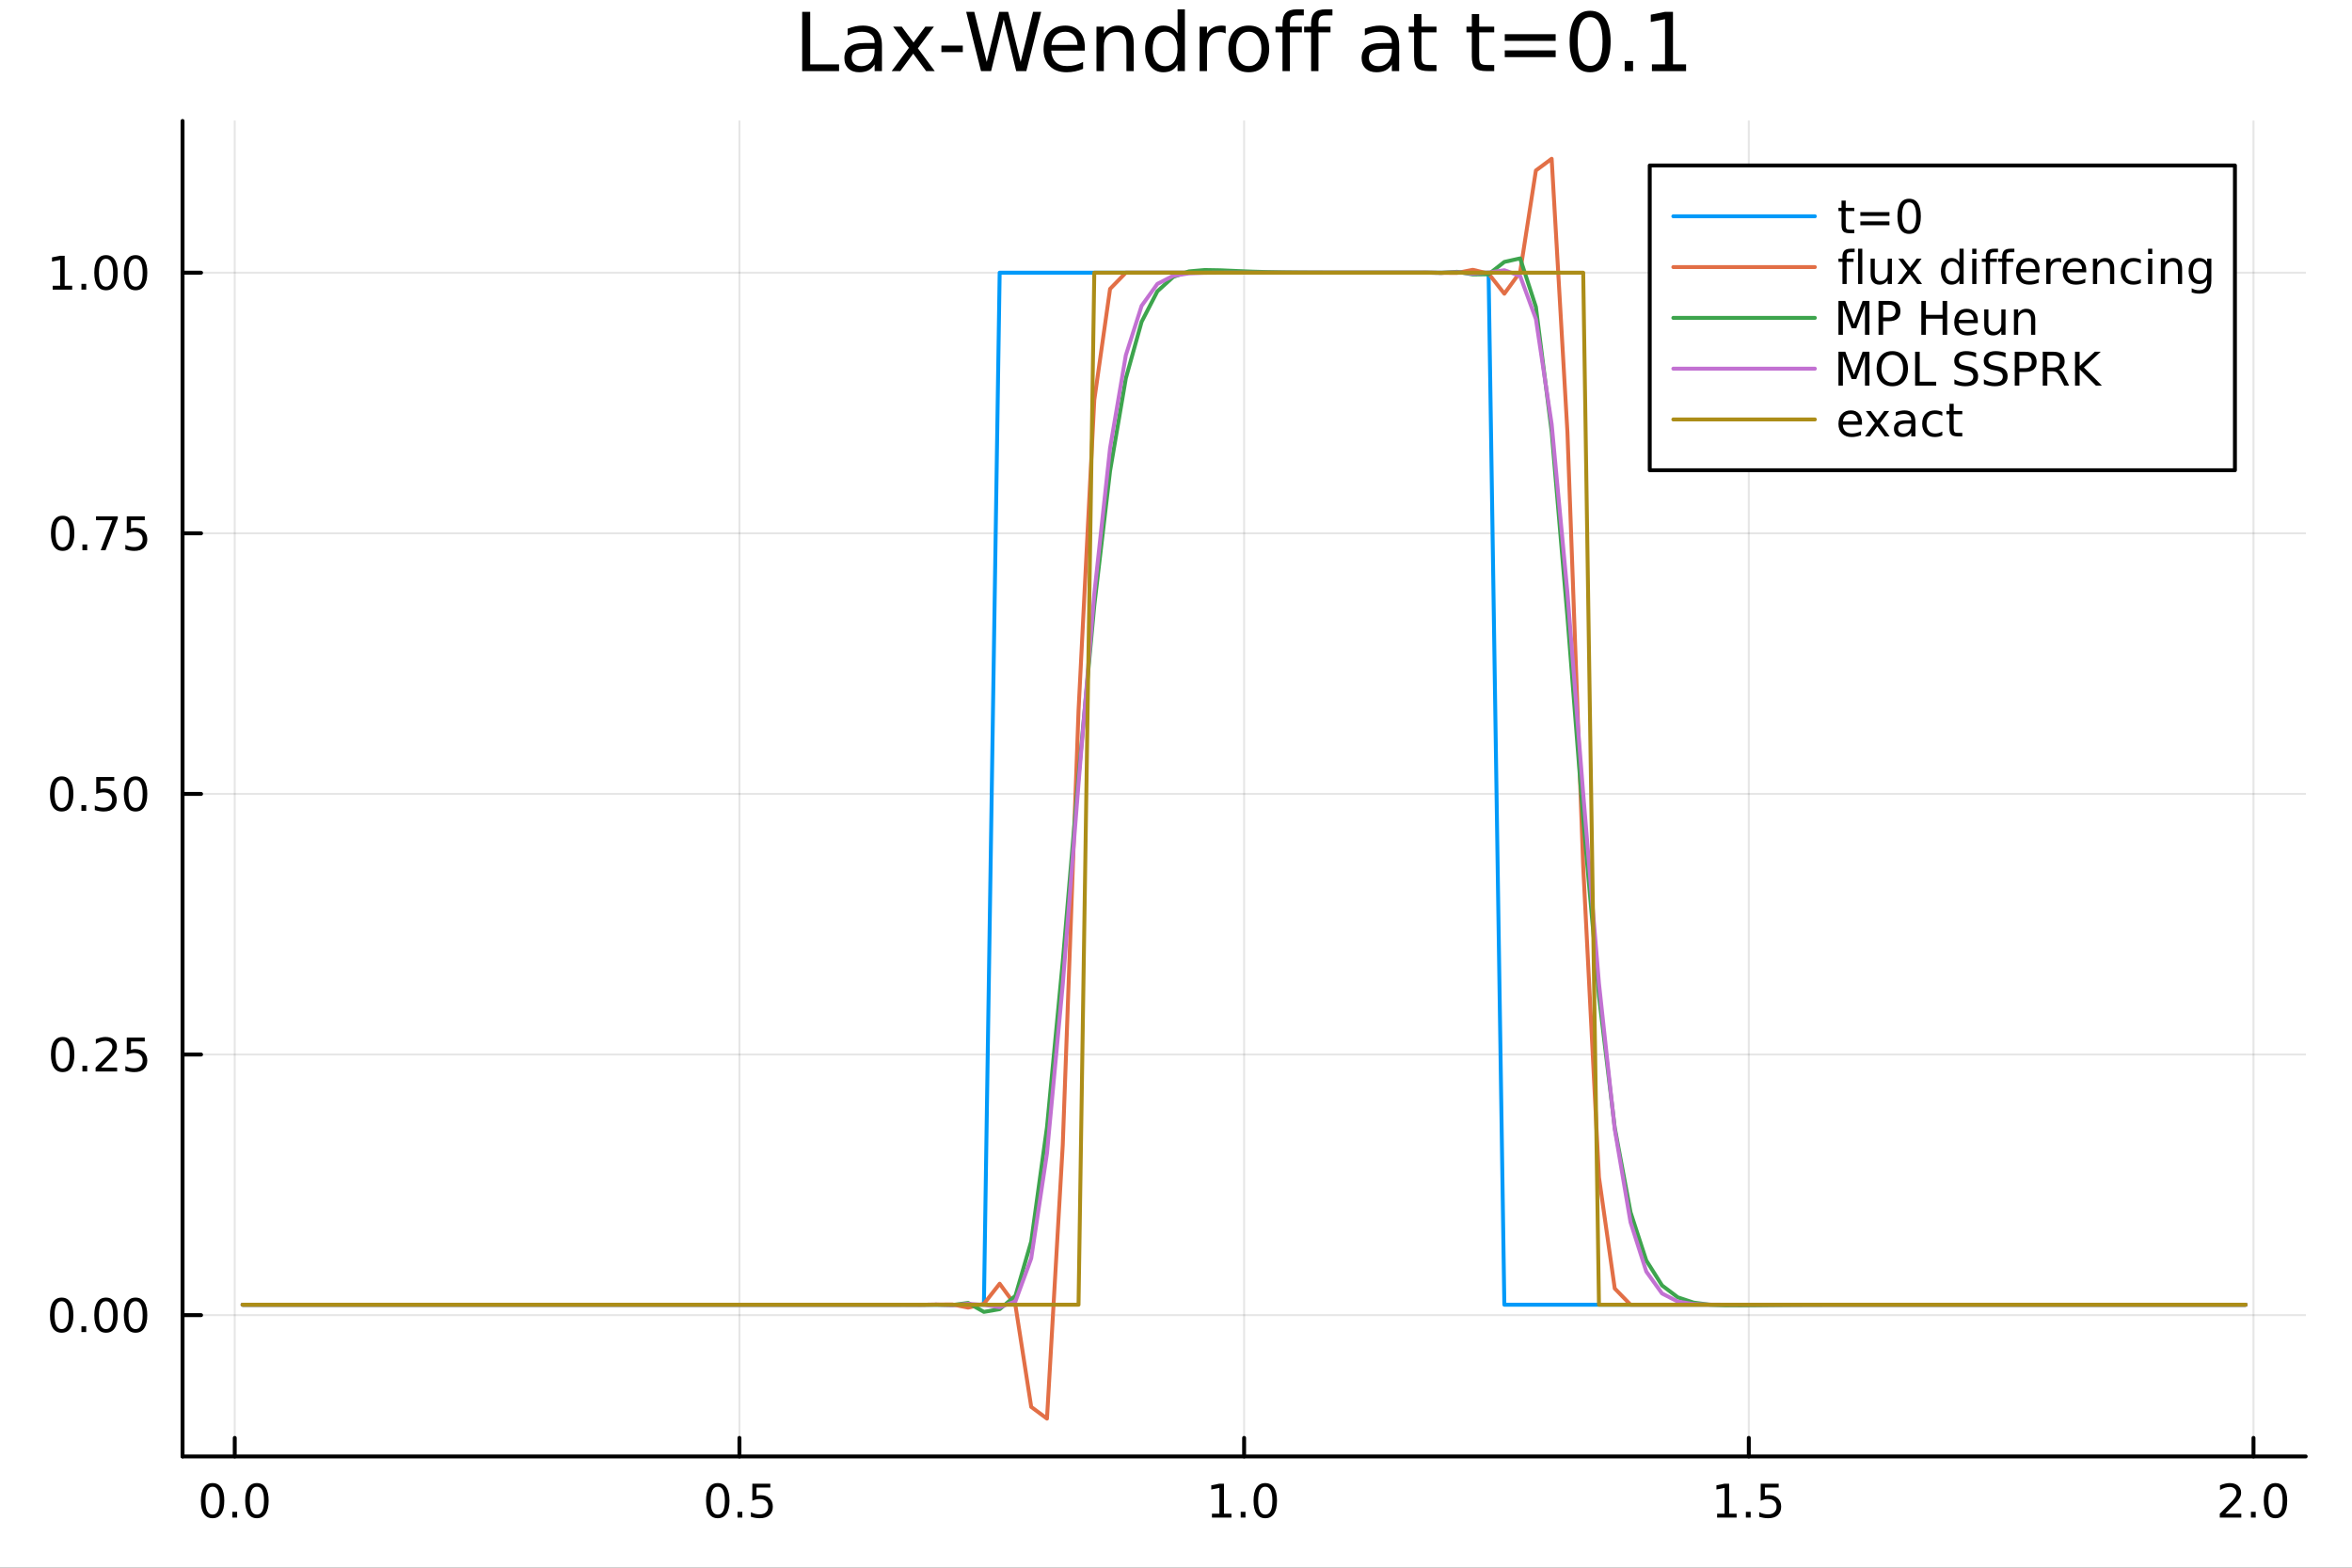 <svg xmlns="http://www.w3.org/2000/svg" xmlns:xlink="http://www.w3.org/1999/xlink" width="600" height="400" viewBox="0 0 2400 1600">
<rect x="0" y="0" width="2400" height="1600" fill="#333333" stroke="none"/>
<defs>
  <clipPath id="clip230">
    <rect x="0" y="0" width="2400" height="1600"></rect>
  </clipPath>
</defs>
<path clip-path="url(#clip230)" d="M0 1600 L2400 1600 L2400 0 L0 0  Z" fill="#ffffff" fill-rule="evenodd" fill-opacity="1"></path>
<defs>
  <clipPath id="clip231">
    <rect x="480" y="0" width="1681" height="1600"></rect>
  </clipPath>
</defs>
<path clip-path="url(#clip230)" d="M186.274 1486.45 L2352.76 1486.45 L2352.76 123.472 L186.274 123.472  Z" fill="#ffffff" fill-rule="evenodd" fill-opacity="1"></path>
<defs>
  <clipPath id="clip232">
    <rect x="186" y="123" width="2167" height="1364"></rect>
  </clipPath>
</defs>
<polyline clip-path="url(#clip232)" style="stroke:#000000; stroke-linecap:round; stroke-linejoin:round; stroke-width:2; stroke-opacity:0.1; fill:none" points="239.543,1486.45 239.543,123.472 "></polyline>
<polyline clip-path="url(#clip232)" style="stroke:#000000; stroke-linecap:round; stroke-linejoin:round; stroke-width:2; stroke-opacity:0.1; fill:none" points="754.529,1486.45 754.529,123.472 "></polyline>
<polyline clip-path="url(#clip232)" style="stroke:#000000; stroke-linecap:round; stroke-linejoin:round; stroke-width:2; stroke-opacity:0.1; fill:none" points="1269.51,1486.45 1269.51,123.472 "></polyline>
<polyline clip-path="url(#clip232)" style="stroke:#000000; stroke-linecap:round; stroke-linejoin:round; stroke-width:2; stroke-opacity:0.1; fill:none" points="1784.5,1486.45 1784.5,123.472 "></polyline>
<polyline clip-path="url(#clip232)" style="stroke:#000000; stroke-linecap:round; stroke-linejoin:round; stroke-width:2; stroke-opacity:0.1; fill:none" points="2299.49,1486.45 2299.49,123.472 "></polyline>
<polyline clip-path="url(#clip230)" style="stroke:#000000; stroke-linecap:round; stroke-linejoin:round; stroke-width:4; stroke-opacity:1; fill:none" points="186.274,1486.45 2352.76,1486.45 "></polyline>
<polyline clip-path="url(#clip230)" style="stroke:#000000; stroke-linecap:round; stroke-linejoin:round; stroke-width:4; stroke-opacity:1; fill:none" points="239.543,1486.45 239.543,1467.55 "></polyline>
<polyline clip-path="url(#clip230)" style="stroke:#000000; stroke-linecap:round; stroke-linejoin:round; stroke-width:4; stroke-opacity:1; fill:none" points="754.529,1486.45 754.529,1467.55 "></polyline>
<polyline clip-path="url(#clip230)" style="stroke:#000000; stroke-linecap:round; stroke-linejoin:round; stroke-width:4; stroke-opacity:1; fill:none" points="1269.51,1486.45 1269.51,1467.55 "></polyline>
<polyline clip-path="url(#clip230)" style="stroke:#000000; stroke-linecap:round; stroke-linejoin:round; stroke-width:4; stroke-opacity:1; fill:none" points="1784.5,1486.45 1784.5,1467.55 "></polyline>
<polyline clip-path="url(#clip230)" style="stroke:#000000; stroke-linecap:round; stroke-linejoin:round; stroke-width:4; stroke-opacity:1; fill:none" points="2299.49,1486.45 2299.49,1467.55 "></polyline>
<path clip-path="url(#clip230)" d="M216.927 1517.37 Q213.316 1517.37 211.487 1520.93 Q209.682 1524.47 209.682 1531.6 Q209.682 1538.71 211.487 1542.27 Q213.316 1545.82 216.927 1545.82 Q220.561 1545.82 222.367 1542.27 Q224.196 1538.71 224.196 1531.6 Q224.196 1524.47 222.367 1520.93 Q220.561 1517.37 216.927 1517.37 M216.927 1513.66 Q222.737 1513.66 225.793 1518.27 Q228.872 1522.85 228.872 1531.6 Q228.872 1540.33 225.793 1544.94 Q222.737 1549.52 216.927 1549.52 Q211.117 1549.52 208.038 1544.94 Q204.983 1540.33 204.983 1531.6 Q204.983 1522.85 208.038 1518.27 Q211.117 1513.66 216.927 1513.66 Z" fill="#000000" fill-rule="evenodd" fill-opacity="1"></path><path clip-path="url(#clip230)" d="M237.089 1542.97 L241.973 1542.97 L241.973 1548.85 L237.089 1548.85 L237.089 1542.97 Z" fill="#000000" fill-rule="evenodd" fill-opacity="1"></path><path clip-path="url(#clip230)" d="M262.158 1517.37 Q258.547 1517.37 256.719 1520.93 Q254.913 1524.47 254.913 1531.6 Q254.913 1538.71 256.719 1542.27 Q258.547 1545.82 262.158 1545.82 Q265.793 1545.82 267.598 1542.27 Q269.427 1538.71 269.427 1531.6 Q269.427 1524.47 267.598 1520.93 Q265.793 1517.37 262.158 1517.37 M262.158 1513.66 Q267.969 1513.66 271.024 1518.27 Q274.103 1522.85 274.103 1531.6 Q274.103 1540.33 271.024 1544.94 Q267.969 1549.52 262.158 1549.52 Q256.348 1549.52 253.27 1544.94 Q250.214 1540.33 250.214 1531.6 Q250.214 1522.85 253.27 1518.27 Q256.348 1513.66 262.158 1513.66 Z" fill="#000000" fill-rule="evenodd" fill-opacity="1"></path><path clip-path="url(#clip230)" d="M732.411 1517.37 Q728.8 1517.37 726.971 1520.93 Q725.166 1524.47 725.166 1531.6 Q725.166 1538.71 726.971 1542.27 Q728.8 1545.82 732.411 1545.82 Q736.045 1545.82 737.851 1542.27 Q739.679 1538.71 739.679 1531.6 Q739.679 1524.47 737.851 1520.93 Q736.045 1517.37 732.411 1517.37 M732.411 1513.66 Q738.221 1513.66 741.277 1518.27 Q744.355 1522.85 744.355 1531.6 Q744.355 1540.33 741.277 1544.94 Q738.221 1549.52 732.411 1549.52 Q726.601 1549.52 723.522 1544.94 Q720.467 1540.33 720.467 1531.6 Q720.467 1522.85 723.522 1518.27 Q726.601 1513.66 732.411 1513.66 Z" fill="#000000" fill-rule="evenodd" fill-opacity="1"></path><path clip-path="url(#clip230)" d="M752.573 1542.97 L757.457 1542.97 L757.457 1548.85 L752.573 1548.85 L752.573 1542.97 Z" fill="#000000" fill-rule="evenodd" fill-opacity="1"></path><path clip-path="url(#clip230)" d="M767.689 1514.29 L786.045 1514.29 L786.045 1518.22 L771.971 1518.22 L771.971 1526.7 Q772.989 1526.35 774.008 1526.19 Q775.026 1526 776.045 1526 Q781.832 1526 785.212 1529.17 Q788.591 1532.34 788.591 1537.76 Q788.591 1543.34 785.119 1546.44 Q781.647 1549.52 775.327 1549.52 Q773.151 1549.52 770.883 1549.15 Q768.638 1548.78 766.23 1548.04 L766.23 1543.34 Q768.314 1544.47 770.536 1545.03 Q772.758 1545.58 775.235 1545.58 Q779.239 1545.58 781.577 1543.48 Q783.915 1541.37 783.915 1537.76 Q783.915 1534.15 781.577 1532.04 Q779.239 1529.94 775.235 1529.94 Q773.36 1529.94 771.485 1530.35 Q769.633 1530.77 767.689 1531.65 L767.689 1514.29 Z" fill="#000000" fill-rule="evenodd" fill-opacity="1"></path><path clip-path="url(#clip230)" d="M1236.67 1544.91 L1244.31 1544.91 L1244.31 1518.55 L1236 1520.21 L1236 1515.95 L1244.26 1514.29 L1248.94 1514.29 L1248.94 1544.91 L1256.58 1544.91 L1256.58 1548.85 L1236.67 1548.85 L1236.67 1544.91 Z" fill="#000000" fill-rule="evenodd" fill-opacity="1"></path><path clip-path="url(#clip230)" d="M1266.02 1542.97 L1270.9 1542.97 L1270.9 1548.85 L1266.02 1548.85 L1266.02 1542.97 Z" fill="#000000" fill-rule="evenodd" fill-opacity="1"></path><path clip-path="url(#clip230)" d="M1291.09 1517.37 Q1287.48 1517.37 1285.65 1520.93 Q1283.84 1524.47 1283.84 1531.6 Q1283.84 1538.71 1285.65 1542.27 Q1287.48 1545.82 1291.09 1545.82 Q1294.72 1545.82 1296.53 1542.27 Q1298.36 1538.71 1298.36 1531.6 Q1298.36 1524.47 1296.53 1520.93 Q1294.72 1517.37 1291.09 1517.37 M1291.09 1513.66 Q1296.9 1513.66 1299.95 1518.27 Q1303.03 1522.85 1303.03 1531.6 Q1303.03 1540.33 1299.95 1544.94 Q1296.9 1549.52 1291.09 1549.52 Q1285.28 1549.52 1282.2 1544.94 Q1279.14 1540.33 1279.14 1531.6 Q1279.14 1522.85 1282.2 1518.27 Q1285.28 1513.66 1291.09 1513.66 Z" fill="#000000" fill-rule="evenodd" fill-opacity="1"></path><path clip-path="url(#clip230)" d="M1752.15 1544.91 L1759.79 1544.91 L1759.79 1518.55 L1751.48 1520.21 L1751.48 1515.95 L1759.74 1514.29 L1764.42 1514.29 L1764.42 1544.91 L1772.06 1544.91 L1772.06 1548.85 L1752.15 1548.85 L1752.15 1544.91 Z" fill="#000000" fill-rule="evenodd" fill-opacity="1"></path><path clip-path="url(#clip230)" d="M1781.5 1542.97 L1786.39 1542.97 L1786.39 1548.85 L1781.5 1548.85 L1781.5 1542.97 Z" fill="#000000" fill-rule="evenodd" fill-opacity="1"></path><path clip-path="url(#clip230)" d="M1796.62 1514.29 L1814.98 1514.29 L1814.98 1518.22 L1800.9 1518.22 L1800.9 1526.7 Q1801.92 1526.35 1802.94 1526.19 Q1803.96 1526 1804.98 1526 Q1810.76 1526 1814.14 1529.17 Q1817.52 1532.34 1817.52 1537.76 Q1817.52 1543.34 1814.05 1546.44 Q1810.58 1549.52 1804.26 1549.52 Q1802.08 1549.52 1799.81 1549.15 Q1797.57 1548.78 1795.16 1548.04 L1795.16 1543.34 Q1797.24 1544.47 1799.47 1545.03 Q1801.69 1545.58 1804.17 1545.58 Q1808.17 1545.58 1810.51 1543.48 Q1812.85 1541.37 1812.85 1537.76 Q1812.85 1534.15 1810.51 1532.04 Q1808.17 1529.94 1804.17 1529.94 Q1802.29 1529.94 1800.42 1530.35 Q1798.56 1530.77 1796.62 1531.65 L1796.62 1514.29 Z" fill="#000000" fill-rule="evenodd" fill-opacity="1"></path><path clip-path="url(#clip230)" d="M2270.73 1544.91 L2287.04 1544.91 L2287.04 1548.85 L2265.1 1548.85 L2265.1 1544.91 Q2267.76 1542.16 2272.35 1537.53 Q2276.95 1532.88 2278.13 1531.53 Q2280.38 1529.01 2281.26 1527.27 Q2282.16 1525.51 2282.16 1523.82 Q2282.16 1521.07 2280.22 1519.33 Q2278.3 1517.6 2275.19 1517.6 Q2272.99 1517.6 2270.54 1518.36 Q2268.11 1519.13 2265.33 1520.68 L2265.33 1515.95 Q2268.16 1514.82 2270.61 1514.24 Q2273.06 1513.66 2275.1 1513.66 Q2280.47 1513.66 2283.67 1516.35 Q2286.86 1519.03 2286.86 1523.52 Q2286.86 1525.65 2286.05 1527.57 Q2285.26 1529.47 2283.16 1532.07 Q2282.58 1532.74 2279.48 1535.95 Q2276.37 1539.15 2270.73 1544.91 Z" fill="#000000" fill-rule="evenodd" fill-opacity="1"></path><path clip-path="url(#clip230)" d="M2296.86 1542.97 L2301.74 1542.97 L2301.74 1548.85 L2296.86 1548.85 L2296.86 1542.97 Z" fill="#000000" fill-rule="evenodd" fill-opacity="1"></path><path clip-path="url(#clip230)" d="M2321.93 1517.37 Q2318.32 1517.37 2316.49 1520.93 Q2314.68 1524.47 2314.68 1531.6 Q2314.68 1538.71 2316.49 1542.27 Q2318.32 1545.82 2321.93 1545.82 Q2325.56 1545.82 2327.37 1542.27 Q2329.2 1538.71 2329.2 1531.6 Q2329.2 1524.47 2327.37 1520.93 Q2325.56 1517.37 2321.93 1517.37 M2321.93 1513.66 Q2327.74 1513.66 2330.79 1518.27 Q2333.87 1522.85 2333.87 1531.6 Q2333.87 1540.33 2330.79 1544.94 Q2327.74 1549.52 2321.93 1549.52 Q2316.12 1549.52 2313.04 1544.94 Q2309.98 1540.33 2309.98 1531.6 Q2309.98 1522.85 2313.04 1518.27 Q2316.12 1513.66 2321.93 1513.66 Z" fill="#000000" fill-rule="evenodd" fill-opacity="1"></path><polyline clip-path="url(#clip232)" style="stroke:#000000; stroke-linecap:round; stroke-linejoin:round; stroke-width:2; stroke-opacity:0.1; fill:none" points="186.274,1342.25 2352.76,1342.25 "></polyline>
<polyline clip-path="url(#clip232)" style="stroke:#000000; stroke-linecap:round; stroke-linejoin:round; stroke-width:2; stroke-opacity:0.1; fill:none" points="186.274,1076.27 2352.76,1076.27 "></polyline>
<polyline clip-path="url(#clip232)" style="stroke:#000000; stroke-linecap:round; stroke-linejoin:round; stroke-width:2; stroke-opacity:0.1; fill:none" points="186.274,810.28 2352.76,810.28 "></polyline>
<polyline clip-path="url(#clip232)" style="stroke:#000000; stroke-linecap:round; stroke-linejoin:round; stroke-width:2; stroke-opacity:0.1; fill:none" points="186.274,544.294 2352.76,544.294 "></polyline>
<polyline clip-path="url(#clip232)" style="stroke:#000000; stroke-linecap:round; stroke-linejoin:round; stroke-width:2; stroke-opacity:0.1; fill:none" points="186.274,278.308 2352.76,278.308 "></polyline>
<polyline clip-path="url(#clip230)" style="stroke:#000000; stroke-linecap:round; stroke-linejoin:round; stroke-width:4; stroke-opacity:1; fill:none" points="186.274,1486.45 186.274,123.472 "></polyline>
<polyline clip-path="url(#clip230)" style="stroke:#000000; stroke-linecap:round; stroke-linejoin:round; stroke-width:4; stroke-opacity:1; fill:none" points="186.274,1342.25 205.172,1342.25 "></polyline>
<polyline clip-path="url(#clip230)" style="stroke:#000000; stroke-linecap:round; stroke-linejoin:round; stroke-width:4; stroke-opacity:1; fill:none" points="186.274,1076.27 205.172,1076.27 "></polyline>
<polyline clip-path="url(#clip230)" style="stroke:#000000; stroke-linecap:round; stroke-linejoin:round; stroke-width:4; stroke-opacity:1; fill:none" points="186.274,810.28 205.172,810.28 "></polyline>
<polyline clip-path="url(#clip230)" style="stroke:#000000; stroke-linecap:round; stroke-linejoin:round; stroke-width:4; stroke-opacity:1; fill:none" points="186.274,544.294 205.172,544.294 "></polyline>
<polyline clip-path="url(#clip230)" style="stroke:#000000; stroke-linecap:round; stroke-linejoin:round; stroke-width:4; stroke-opacity:1; fill:none" points="186.274,278.308 205.172,278.308 "></polyline>
<path clip-path="url(#clip230)" d="M62.937 1328.05 Q59.325 1328.05 57.497 1331.62 Q55.691 1335.16 55.691 1342.29 Q55.691 1349.39 57.497 1352.96 Q59.325 1356.5 62.937 1356.5 Q66.571 1356.5 68.376 1352.96 Q70.205 1349.39 70.205 1342.29 Q70.205 1335.16 68.376 1331.62 Q66.571 1328.05 62.937 1328.05 M62.937 1324.35 Q68.747 1324.35 71.802 1328.95 Q74.881 1333.54 74.881 1342.29 Q74.881 1351.01 71.802 1355.62 Q68.747 1360.2 62.937 1360.2 Q57.126 1360.2 54.048 1355.62 Q50.992 1351.01 50.992 1342.29 Q50.992 1333.54 54.048 1328.95 Q57.126 1324.35 62.937 1324.35 Z" fill="#000000" fill-rule="evenodd" fill-opacity="1"></path><path clip-path="url(#clip230)" d="M83.098 1353.65 L87.983 1353.65 L87.983 1359.53 L83.098 1359.53 L83.098 1353.65 Z" fill="#000000" fill-rule="evenodd" fill-opacity="1"></path><path clip-path="url(#clip230)" d="M108.168 1328.05 Q104.557 1328.05 102.728 1331.62 Q100.922 1335.16 100.922 1342.29 Q100.922 1349.39 102.728 1352.96 Q104.557 1356.5 108.168 1356.5 Q111.802 1356.5 113.608 1352.96 Q115.436 1349.39 115.436 1342.29 Q115.436 1335.16 113.608 1331.62 Q111.802 1328.05 108.168 1328.05 M108.168 1324.35 Q113.978 1324.35 117.033 1328.95 Q120.112 1333.54 120.112 1342.29 Q120.112 1351.01 117.033 1355.62 Q113.978 1360.2 108.168 1360.2 Q102.358 1360.2 99.279 1355.62 Q96.223 1351.01 96.223 1342.29 Q96.223 1333.54 99.279 1328.95 Q102.358 1324.35 108.168 1324.35 Z" fill="#000000" fill-rule="evenodd" fill-opacity="1"></path><path clip-path="url(#clip230)" d="M138.33 1328.05 Q134.719 1328.05 132.89 1331.62 Q131.084 1335.16 131.084 1342.29 Q131.084 1349.39 132.89 1352.96 Q134.719 1356.5 138.33 1356.5 Q141.964 1356.5 143.769 1352.96 Q145.598 1349.39 145.598 1342.29 Q145.598 1335.16 143.769 1331.62 Q141.964 1328.05 138.33 1328.05 M138.33 1324.35 Q144.14 1324.35 147.195 1328.95 Q150.274 1333.54 150.274 1342.29 Q150.274 1351.01 147.195 1355.62 Q144.14 1360.2 138.33 1360.2 Q132.519 1360.2 129.441 1355.62 Q126.385 1351.01 126.385 1342.29 Q126.385 1333.54 129.441 1328.95 Q132.519 1324.35 138.33 1324.35 Z" fill="#000000" fill-rule="evenodd" fill-opacity="1"></path><path clip-path="url(#clip230)" d="M63.932 1062.06 Q60.321 1062.06 58.492 1065.63 Q56.687 1069.17 56.687 1076.3 Q56.687 1083.41 58.492 1086.97 Q60.321 1090.51 63.932 1090.51 Q67.566 1090.51 69.372 1086.97 Q71.2 1083.41 71.2 1076.3 Q71.2 1069.17 69.372 1065.63 Q67.566 1062.06 63.932 1062.06 M63.932 1058.36 Q69.742 1058.36 72.798 1062.97 Q75.876 1067.55 75.876 1076.3 Q75.876 1085.03 72.798 1089.63 Q69.742 1094.22 63.932 1094.22 Q58.122 1094.22 55.043 1089.63 Q51.987 1085.03 51.987 1076.3 Q51.987 1067.55 55.043 1062.97 Q58.122 1058.36 63.932 1058.36 Z" fill="#000000" fill-rule="evenodd" fill-opacity="1"></path><path clip-path="url(#clip230)" d="M84.094 1087.67 L88.978 1087.67 L88.978 1093.55 L84.094 1093.55 L84.094 1087.67 Z" fill="#000000" fill-rule="evenodd" fill-opacity="1"></path><path clip-path="url(#clip230)" d="M103.191 1089.61 L119.51 1089.61 L119.51 1093.55 L97.566 1093.55 L97.566 1089.61 Q100.228 1086.86 104.811 1082.23 Q109.418 1077.57 110.598 1076.23 Q112.844 1073.71 113.723 1071.97 Q114.626 1070.21 114.626 1068.52 Q114.626 1065.77 112.682 1064.03 Q110.76 1062.3 107.658 1062.3 Q105.459 1062.3 103.006 1063.06 Q100.575 1063.82 97.797 1065.37 L97.797 1060.65 Q100.621 1059.52 103.075 1058.94 Q105.529 1058.36 107.566 1058.36 Q112.936 1058.36 116.131 1061.05 Q119.325 1063.73 119.325 1068.22 Q119.325 1070.35 118.515 1072.27 Q117.728 1074.17 115.621 1076.76 Q115.043 1077.43 111.941 1080.65 Q108.839 1083.85 103.191 1089.61 Z" fill="#000000" fill-rule="evenodd" fill-opacity="1"></path><path clip-path="url(#clip230)" d="M129.371 1058.99 L147.728 1058.99 L147.728 1062.92 L133.654 1062.92 L133.654 1071.39 Q134.672 1071.05 135.691 1070.88 Q136.709 1070.7 137.728 1070.7 Q143.515 1070.7 146.894 1073.87 Q150.274 1077.04 150.274 1082.46 Q150.274 1088.04 146.802 1091.14 Q143.33 1094.22 137.01 1094.22 Q134.834 1094.22 132.566 1093.85 Q130.32 1093.48 127.913 1092.74 L127.913 1088.04 Q129.996 1089.17 132.219 1089.73 Q134.441 1090.28 136.918 1090.28 Q140.922 1090.28 143.26 1088.18 Q145.598 1086.07 145.598 1082.46 Q145.598 1078.85 143.26 1076.74 Q140.922 1074.63 136.918 1074.63 Q135.043 1074.63 133.168 1075.05 Q131.316 1075.47 129.371 1076.35 L129.371 1058.99 Z" fill="#000000" fill-rule="evenodd" fill-opacity="1"></path><path clip-path="url(#clip230)" d="M62.937 796.078 Q59.325 796.078 57.497 799.643 Q55.691 803.185 55.691 810.314 Q55.691 817.421 57.497 820.986 Q59.325 824.527 62.937 824.527 Q66.571 824.527 68.376 820.986 Q70.205 817.421 70.205 810.314 Q70.205 803.185 68.376 799.643 Q66.571 796.078 62.937 796.078 M62.937 792.375 Q68.747 792.375 71.802 796.981 Q74.881 801.564 74.881 810.314 Q74.881 819.041 71.802 823.648 Q68.747 828.231 62.937 828.231 Q57.126 828.231 54.048 823.648 Q50.992 819.041 50.992 810.314 Q50.992 801.564 54.048 796.981 Q57.126 792.375 62.937 792.375 Z" fill="#000000" fill-rule="evenodd" fill-opacity="1"></path><path clip-path="url(#clip230)" d="M83.098 821.68 L87.983 821.68 L87.983 827.56 L83.098 827.56 L83.098 821.68 Z" fill="#000000" fill-rule="evenodd" fill-opacity="1"></path><path clip-path="url(#clip230)" d="M98.214 793 L116.57 793 L116.57 796.935 L102.496 796.935 L102.496 805.407 Q103.515 805.06 104.534 804.898 Q105.552 804.713 106.571 804.713 Q112.358 804.713 115.737 807.884 Q119.117 811.055 119.117 816.472 Q119.117 822.05 115.645 825.152 Q112.172 828.231 105.853 828.231 Q103.677 828.231 101.409 827.861 Q99.163 827.49 96.756 826.75 L96.756 822.05 Q98.839 823.185 101.061 823.74 Q103.284 824.296 105.76 824.296 Q109.765 824.296 112.103 822.189 Q114.441 820.083 114.441 816.472 Q114.441 812.861 112.103 810.754 Q109.765 808.648 105.76 808.648 Q103.885 808.648 102.01 809.064 Q100.159 809.481 98.214 810.361 L98.214 793 Z" fill="#000000" fill-rule="evenodd" fill-opacity="1"></path><path clip-path="url(#clip230)" d="M138.33 796.078 Q134.719 796.078 132.89 799.643 Q131.084 803.185 131.084 810.314 Q131.084 817.421 132.89 820.986 Q134.719 824.527 138.33 824.527 Q141.964 824.527 143.769 820.986 Q145.598 817.421 145.598 810.314 Q145.598 803.185 143.769 799.643 Q141.964 796.078 138.33 796.078 M138.33 792.375 Q144.14 792.375 147.195 796.981 Q150.274 801.564 150.274 810.314 Q150.274 819.041 147.195 823.648 Q144.14 828.231 138.33 828.231 Q132.519 828.231 129.441 823.648 Q126.385 819.041 126.385 810.314 Q126.385 801.564 129.441 796.981 Q132.519 792.375 138.33 792.375 Z" fill="#000000" fill-rule="evenodd" fill-opacity="1"></path><path clip-path="url(#clip230)" d="M63.932 530.092 Q60.321 530.092 58.492 533.657 Q56.687 537.199 56.687 544.329 Q56.687 551.435 58.492 555 Q60.321 558.541 63.932 558.541 Q67.566 558.541 69.372 555 Q71.2 551.435 71.2 544.329 Q71.2 537.199 69.372 533.657 Q67.566 530.092 63.932 530.092 M63.932 526.389 Q69.742 526.389 72.798 530.995 Q75.876 535.579 75.876 544.329 Q75.876 553.055 72.798 557.662 Q69.742 562.245 63.932 562.245 Q58.122 562.245 55.043 557.662 Q51.987 553.055 51.987 544.329 Q51.987 535.579 55.043 530.995 Q58.122 526.389 63.932 526.389 Z" fill="#000000" fill-rule="evenodd" fill-opacity="1"></path><path clip-path="url(#clip230)" d="M84.094 555.694 L88.978 555.694 L88.978 561.574 L84.094 561.574 L84.094 555.694 Z" fill="#000000" fill-rule="evenodd" fill-opacity="1"></path><path clip-path="url(#clip230)" d="M97.983 527.014 L120.205 527.014 L120.205 529.005 L107.658 561.574 L102.774 561.574 L114.58 530.949 L97.983 530.949 L97.983 527.014 Z" fill="#000000" fill-rule="evenodd" fill-opacity="1"></path><path clip-path="url(#clip230)" d="M129.371 527.014 L147.728 527.014 L147.728 530.949 L133.654 530.949 L133.654 539.421 Q134.672 539.074 135.691 538.912 Q136.709 538.727 137.728 538.727 Q143.515 538.727 146.894 541.898 Q150.274 545.069 150.274 550.486 Q150.274 556.065 146.802 559.166 Q143.33 562.245 137.01 562.245 Q134.834 562.245 132.566 561.875 Q130.32 561.504 127.913 560.764 L127.913 556.065 Q129.996 557.199 132.219 557.754 Q134.441 558.31 136.918 558.31 Q140.922 558.31 143.26 556.203 Q145.598 554.097 145.598 550.486 Q145.598 546.875 143.26 544.768 Q140.922 542.662 136.918 542.662 Q135.043 542.662 133.168 543.079 Q131.316 543.495 129.371 544.375 L129.371 527.014 Z" fill="#000000" fill-rule="evenodd" fill-opacity="1"></path><path clip-path="url(#clip230)" d="M53.747 291.653 L61.386 291.653 L61.386 265.287 L53.075 266.954 L53.075 262.695 L61.339 261.028 L66.015 261.028 L66.015 291.653 L73.654 291.653 L73.654 295.588 L53.747 295.588 L53.747 291.653 Z" fill="#000000" fill-rule="evenodd" fill-opacity="1"></path><path clip-path="url(#clip230)" d="M83.098 289.708 L87.983 289.708 L87.983 295.588 L83.098 295.588 L83.098 289.708 Z" fill="#000000" fill-rule="evenodd" fill-opacity="1"></path><path clip-path="url(#clip230)" d="M108.168 264.107 Q104.557 264.107 102.728 267.671 Q100.922 271.213 100.922 278.343 Q100.922 285.449 102.728 289.014 Q104.557 292.555 108.168 292.555 Q111.802 292.555 113.608 289.014 Q115.436 285.449 115.436 278.343 Q115.436 271.213 113.608 267.671 Q111.802 264.107 108.168 264.107 M108.168 260.403 Q113.978 260.403 117.033 265.009 Q120.112 269.593 120.112 278.343 Q120.112 287.069 117.033 291.676 Q113.978 296.259 108.168 296.259 Q102.358 296.259 99.279 291.676 Q96.223 287.069 96.223 278.343 Q96.223 269.593 99.279 265.009 Q102.358 260.403 108.168 260.403 Z" fill="#000000" fill-rule="evenodd" fill-opacity="1"></path><path clip-path="url(#clip230)" d="M138.33 264.107 Q134.719 264.107 132.89 267.671 Q131.084 271.213 131.084 278.343 Q131.084 285.449 132.89 289.014 Q134.719 292.555 138.33 292.555 Q141.964 292.555 143.769 289.014 Q145.598 285.449 145.598 278.343 Q145.598 271.213 143.769 267.671 Q141.964 264.107 138.33 264.107 M138.33 260.403 Q144.14 260.403 147.195 265.009 Q150.274 269.593 150.274 278.343 Q150.274 287.069 147.195 291.676 Q144.14 296.259 138.33 296.259 Q132.519 296.259 129.441 291.676 Q126.385 287.069 126.385 278.343 Q126.385 269.593 129.441 265.009 Q132.519 260.403 138.33 260.403 Z" fill="#000000" fill-rule="evenodd" fill-opacity="1"></path><path clip-path="url(#clip230)" d="M818.548 12.096 L826.731 12.096 L826.731 65.689 L856.181 65.689 L856.181 72.576 L818.548 72.576 L818.548 12.096 Z" fill="#000000" fill-rule="evenodd" fill-opacity="1"></path><path clip-path="url(#clip230)" d="M885.064 49.769 Q876.03 49.769 872.547 51.835 Q869.063 53.901 869.063 58.884 Q869.063 62.854 871.655 65.203 Q874.288 67.512 878.785 67.512 Q884.983 67.512 888.71 63.137 Q892.477 58.722 892.477 51.43 L892.477 49.769 L885.064 49.769 M899.931 46.691 L899.931 72.576 L892.477 72.576 L892.477 65.689 Q889.925 69.821 886.117 71.806 Q882.309 73.751 876.8 73.751 Q869.832 73.751 865.701 69.862 Q861.609 65.933 861.609 59.37 Q861.609 51.714 866.713 47.825 Q871.858 43.936 882.026 43.936 L892.477 43.936 L892.477 43.207 Q892.477 38.062 889.074 35.267 Q885.712 32.431 879.595 32.431 Q875.706 32.431 872.02 33.363 Q868.334 34.295 864.931 36.158 L864.931 29.272 Q869.022 27.692 872.871 26.922 Q876.719 26.112 880.365 26.112 Q890.209 26.112 895.07 31.216 Q899.931 36.32 899.931 46.691 Z" fill="#000000" fill-rule="evenodd" fill-opacity="1"></path><path clip-path="url(#clip230)" d="M952.998 27.206 L936.591 49.283 L953.848 72.576 L945.058 72.576 L931.852 54.752 L918.646 72.576 L909.855 72.576 L927.477 48.838 L911.354 27.206 L920.145 27.206 L932.176 43.369 L944.207 27.206 L952.998 27.206 Z" fill="#000000" fill-rule="evenodd" fill-opacity="1"></path><path clip-path="url(#clip230)" d="M960.613 46.529 L982.448 46.529 L982.448 53.172 L960.613 53.172 L960.613 46.529 Z" fill="#000000" fill-rule="evenodd" fill-opacity="1"></path><path clip-path="url(#clip230)" d="M985.891 12.096 L994.155 12.096 L1006.87 63.218 L1019.55 12.096 L1028.75 12.096 L1041.47 63.218 L1054.15 12.096 L1062.45 12.096 L1047.26 72.576 L1036.97 72.576 L1024.21 20.076 L1011.33 72.576 L1001.04 72.576 L985.891 12.096 Z" fill="#000000" fill-rule="evenodd" fill-opacity="1"></path><path clip-path="url(#clip230)" d="M1106.93 48.028 L1106.93 51.673 L1072.66 51.673 Q1073.15 59.37 1077.28 63.421 Q1081.45 67.431 1088.86 67.431 Q1093.16 67.431 1097.17 66.378 Q1101.22 65.325 1105.19 63.218 L1105.19 70.267 Q1101.18 71.968 1096.97 72.86 Q1092.75 73.751 1088.42 73.751 Q1077.56 73.751 1071.2 67.431 Q1064.88 61.112 1064.88 50.337 Q1064.88 39.197 1070.88 32.675 Q1076.91 26.112 1087.12 26.112 Q1096.28 26.112 1101.58 32.026 Q1106.93 37.9 1106.93 48.028 M1099.48 45.84 Q1099.4 39.723 1096.03 36.077 Q1092.71 32.431 1087.2 32.431 Q1080.97 32.431 1077.2 35.956 Q1073.47 39.48 1072.9 45.88 L1099.48 45.84 Z" fill="#000000" fill-rule="evenodd" fill-opacity="1"></path><path clip-path="url(#clip230)" d="M1156.88 45.192 L1156.88 72.576 L1149.43 72.576 L1149.43 45.435 Q1149.43 38.994 1146.91 35.794 Q1144.4 32.594 1139.38 32.594 Q1133.34 32.594 1129.86 36.442 Q1126.38 40.29 1126.38 46.934 L1126.38 72.576 L1118.88 72.576 L1118.88 27.206 L1126.38 27.206 L1126.38 34.254 Q1129.05 30.163 1132.66 28.138 Q1136.3 26.112 1141.04 26.112 Q1148.86 26.112 1152.87 30.973 Q1156.88 35.794 1156.88 45.192 Z" fill="#000000" fill-rule="evenodd" fill-opacity="1"></path><path clip-path="url(#clip230)" d="M1201.6 34.092 L1201.6 9.544 L1209.06 9.544 L1209.06 72.576 L1201.6 72.576 L1201.6 65.77 Q1199.25 69.821 1195.65 71.806 Q1192.08 73.751 1187.06 73.751 Q1178.84 73.751 1173.65 67.188 Q1168.51 60.626 1168.51 49.931 Q1168.51 39.237 1173.65 32.675 Q1178.84 26.112 1187.06 26.112 Q1192.08 26.112 1195.65 28.097 Q1199.25 30.041 1201.6 34.092 M1176.2 49.931 Q1176.2 58.155 1179.56 62.854 Q1182.97 67.512 1188.88 67.512 Q1194.8 67.512 1198.2 62.854 Q1201.6 58.155 1201.6 49.931 Q1201.6 41.708 1198.2 37.05 Q1194.8 32.35 1188.88 32.35 Q1182.97 32.35 1179.56 37.05 Q1176.2 41.708 1176.2 49.931 Z" fill="#000000" fill-rule="evenodd" fill-opacity="1"></path><path clip-path="url(#clip230)" d="M1250.7 34.173 Q1249.44 33.444 1247.94 33.12 Q1246.49 32.756 1244.7 32.756 Q1238.38 32.756 1234.98 36.888 Q1231.62 40.979 1231.62 48.676 L1231.62 72.576 L1224.12 72.576 L1224.12 27.206 L1231.62 27.206 L1231.62 34.254 Q1233.97 30.122 1237.74 28.138 Q1241.5 26.112 1246.89 26.112 Q1247.66 26.112 1248.59 26.234 Q1249.52 26.315 1250.66 26.517 L1250.7 34.173 Z" fill="#000000" fill-rule="evenodd" fill-opacity="1"></path><path clip-path="url(#clip230)" d="M1274.27 32.431 Q1268.28 32.431 1264.8 37.131 Q1261.31 41.789 1261.31 49.931 Q1261.31 58.074 1264.76 62.773 Q1268.24 67.431 1274.27 67.431 Q1280.23 67.431 1283.71 62.732 Q1287.2 58.033 1287.2 49.931 Q1287.2 41.87 1283.71 37.171 Q1280.23 32.431 1274.27 32.431 M1274.27 26.112 Q1284 26.112 1289.55 32.431 Q1295.1 38.751 1295.1 49.931 Q1295.1 61.071 1289.55 67.431 Q1284 73.751 1274.27 73.751 Q1264.51 73.751 1258.96 67.431 Q1253.45 61.071 1253.45 49.931 Q1253.45 38.751 1258.96 32.431 Q1264.51 26.112 1274.27 26.112 Z" fill="#000000" fill-rule="evenodd" fill-opacity="1"></path><path clip-path="url(#clip230)" d="M1330.42 9.544 L1330.42 15.742 L1323.29 15.742 Q1319.28 15.742 1317.7 17.362 Q1316.16 18.983 1316.16 23.195 L1316.16 27.206 L1328.44 27.206 L1328.44 32.999 L1316.16 32.999 L1316.16 72.576 L1308.67 72.576 L1308.67 32.999 L1301.54 32.999 L1301.54 27.206 L1308.67 27.206 L1308.67 24.046 Q1308.67 16.471 1312.19 13.028 Q1315.72 9.544 1323.37 9.544 L1330.42 9.544 Z" fill="#000000" fill-rule="evenodd" fill-opacity="1"></path><path clip-path="url(#clip230)" d="M1359.63 9.544 L1359.63 15.742 L1352.5 15.742 Q1348.49 15.742 1346.91 17.362 Q1345.37 18.983 1345.37 23.195 L1345.37 27.206 L1357.64 27.206 L1357.64 32.999 L1345.37 32.999 L1345.37 72.576 L1337.87 72.576 L1337.87 32.999 L1330.74 32.999 L1330.74 27.206 L1337.87 27.206 L1337.87 24.046 Q1337.87 16.471 1341.4 13.028 Q1344.92 9.544 1352.58 9.544 L1359.63 9.544 Z" fill="#000000" fill-rule="evenodd" fill-opacity="1"></path><path clip-path="url(#clip230)" d="M1412.86 49.769 Q1403.82 49.769 1400.34 51.835 Q1396.86 53.901 1396.86 58.884 Q1396.86 62.854 1399.45 65.203 Q1402.08 67.512 1406.58 67.512 Q1412.78 67.512 1416.5 63.137 Q1420.27 58.722 1420.27 51.43 L1420.27 49.769 L1412.86 49.769 M1427.72 46.691 L1427.72 72.576 L1420.27 72.576 L1420.27 65.689 Q1417.72 69.821 1413.91 71.806 Q1410.1 73.751 1404.59 73.751 Q1397.62 73.751 1393.49 69.862 Q1389.4 65.933 1389.4 59.37 Q1389.4 51.714 1394.51 47.825 Q1399.65 43.936 1409.82 43.936 L1420.27 43.936 L1420.27 43.207 Q1420.27 38.062 1416.87 35.267 Q1413.5 32.431 1407.39 32.431 Q1403.5 32.431 1399.81 33.363 Q1396.13 34.295 1392.72 36.158 L1392.72 29.272 Q1396.81 27.692 1400.66 26.922 Q1404.51 26.112 1408.16 26.112 Q1418 26.112 1422.86 31.216 Q1427.72 36.32 1427.72 46.691 Z" fill="#000000" fill-rule="evenodd" fill-opacity="1"></path><path clip-path="url(#clip230)" d="M1450.45 14.324 L1450.45 27.206 L1465.8 27.206 L1465.8 32.999 L1450.45 32.999 L1450.45 57.628 Q1450.45 63.178 1451.95 64.758 Q1453.49 66.338 1458.15 66.338 L1465.8 66.338 L1465.8 72.576 L1458.15 72.576 Q1449.52 72.576 1446.24 69.376 Q1442.95 66.135 1442.95 57.628 L1442.95 32.999 L1437.49 32.999 L1437.49 27.206 L1442.95 27.206 L1442.95 14.324 L1450.45 14.324 Z" fill="#000000" fill-rule="evenodd" fill-opacity="1"></path><path clip-path="url(#clip230)" d="M1509.35 14.324 L1509.35 27.206 L1524.7 27.206 L1524.7 32.999 L1509.35 32.999 L1509.35 57.628 Q1509.35 63.178 1510.85 64.758 Q1512.39 66.338 1517.05 66.338 L1524.7 66.338 L1524.7 72.576 L1517.05 72.576 Q1508.42 72.576 1505.14 69.376 Q1501.85 66.135 1501.85 57.628 L1501.85 32.999 L1496.39 32.999 L1496.39 27.206 L1501.85 27.206 L1501.85 14.324 L1509.35 14.324 Z" fill="#000000" fill-rule="evenodd" fill-opacity="1"></path><path clip-path="url(#clip230)" d="M1535.48 34.903 L1587.41 34.903 L1587.41 41.708 L1535.48 41.708 L1535.48 34.903 M1535.48 51.43 L1587.41 51.43 L1587.41 58.317 L1535.48 58.317 L1535.48 51.43 Z" fill="#000000" fill-rule="evenodd" fill-opacity="1"></path><path clip-path="url(#clip230)" d="M1622.57 17.484 Q1616.25 17.484 1613.05 23.722 Q1609.89 29.92 1609.89 42.397 Q1609.89 54.833 1613.05 61.071 Q1616.25 67.269 1622.57 67.269 Q1628.93 67.269 1632.09 61.071 Q1635.29 54.833 1635.29 42.397 Q1635.29 29.92 1632.09 23.722 Q1628.93 17.484 1622.57 17.484 M1622.57 11.002 Q1632.74 11.002 1638.09 19.064 Q1643.47 27.084 1643.47 42.397 Q1643.47 57.669 1638.09 65.73 Q1632.74 73.751 1622.57 73.751 Q1612.4 73.751 1607.02 65.73 Q1601.67 57.669 1601.67 42.397 Q1601.67 27.084 1607.02 19.064 Q1612.4 11.002 1622.57 11.002 Z" fill="#000000" fill-rule="evenodd" fill-opacity="1"></path><path clip-path="url(#clip230)" d="M1657.85 62.287 L1666.4 62.287 L1666.4 72.576 L1657.85 72.576 L1657.85 62.287 Z" fill="#000000" fill-rule="evenodd" fill-opacity="1"></path><path clip-path="url(#clip230)" d="M1685.64 65.689 L1699.01 65.689 L1699.01 19.55 L1684.47 22.466 L1684.47 15.013 L1698.93 12.096 L1707.11 12.096 L1707.11 65.689 L1720.48 65.689 L1720.48 72.576 L1685.64 72.576 L1685.64 65.689 Z" fill="#000000" fill-rule="evenodd" fill-opacity="1"></path><polyline clip-path="url(#clip232)" style="stroke:#009af9; stroke-linecap:round; stroke-linejoin:round; stroke-width:4; stroke-opacity:1; fill:none" points="247.59,1331.61 263.683,1331.61 279.776,1331.61 295.869,1331.61 311.963,1331.61 328.056,1331.61 344.149,1331.61 360.243,1331.61 376.336,1331.61 392.429,1331.61 408.523,1331.61 424.616,1331.61 440.709,1331.61 456.803,1331.61 472.896,1331.61 488.989,1331.61 505.083,1331.61 521.176,1331.61 537.269,1331.61 553.362,1331.61 569.456,1331.61 585.549,1331.61 601.642,1331.61 617.736,1331.61 633.829,1331.61 649.922,1331.61 666.016,1331.61 682.109,1331.61 698.202,1331.61 714.296,1331.61 730.389,1331.61 746.482,1331.61 762.576,1331.61 778.669,1331.61 794.762,1331.61 810.856,1331.61 826.949,1331.61 843.042,1331.61 859.135,1331.61 875.229,1331.61 891.322,1331.61 907.415,1331.61 923.509,1331.61 939.602,1331.61 955.695,1331.61 971.789,1331.61 987.882,1331.61 1003.98,1331.61 1020.07,278.308 1036.16,278.308 1052.26,278.308 1068.35,278.308 1084.44,278.308 1100.54,278.308 1116.63,278.308 1132.72,278.308 1148.82,278.308 1164.91,278.308 1181,278.308 1197.1,278.308 1213.19,278.308 1229.28,278.308 1245.37,278.308 1261.47,278.308 1277.56,278.308 1293.65,278.308 1309.75,278.308 1325.84,278.308 1341.93,278.308 1358.03,278.308 1374.12,278.308 1390.21,278.308 1406.31,278.308 1422.4,278.308 1438.49,278.308 1454.59,278.308 1470.68,278.308 1486.77,278.308 1502.87,278.308 1518.96,278.308 1535.05,1331.61 1551.15,1331.61 1567.24,1331.61 1583.33,1331.61 1599.43,1331.61 1615.52,1331.61 1631.61,1331.61 1647.71,1331.61 1663.8,1331.61 1679.89,1331.61 1695.99,1331.61 1712.08,1331.61 1728.17,1331.61 1744.27,1331.61 1760.36,1331.61 1776.45,1331.61 1792.55,1331.61 1808.64,1331.61 1824.73,1331.61 1840.83,1331.61 1856.92,1331.61 1873.01,1331.61 1889.11,1331.61 1905.2,1331.61 1921.29,1331.61 1937.39,1331.61 1953.48,1331.61 1969.57,1331.61 1985.67,1331.61 2001.76,1331.61 2017.85,1331.61 2033.95,1331.61 2050.04,1331.61 2066.13,1331.61 2082.23,1331.61 2098.32,1331.61 2114.41,1331.61 2130.51,1331.61 2146.6,1331.61 2162.69,1331.61 2178.79,1331.61 2194.88,1331.61 2210.97,1331.61 2227.07,1331.61 2243.16,1331.61 2259.25,1331.61 2275.35,1331.61 2291.44,1331.61 "></polyline>
<polyline clip-path="url(#clip232)" style="stroke:#e26f46; stroke-linecap:round; stroke-linejoin:round; stroke-width:4; stroke-opacity:1; fill:none" points="247.59,1331.61 263.683,1331.61 279.776,1331.61 295.869,1331.61 311.963,1331.61 328.056,1331.61 344.149,1331.61 360.243,1331.61 376.336,1331.61 392.429,1331.61 408.523,1331.61 424.616,1331.61 440.709,1331.61 456.803,1331.61 472.896,1331.61 488.989,1331.61 505.083,1331.61 521.176,1331.61 537.269,1331.61 553.362,1331.61 569.456,1331.61 585.549,1331.61 601.642,1331.61 617.736,1331.61 633.829,1331.61 649.922,1331.61 666.016,1331.61 682.109,1331.61 698.202,1331.61 714.296,1331.61 730.389,1331.61 746.482,1331.61 762.576,1331.61 778.669,1331.61 794.762,1331.61 810.856,1331.61 826.949,1331.61 843.042,1331.61 859.135,1331.61 875.229,1331.61 891.322,1331.61 907.415,1331.61 923.509,1331.6 939.602,1331.68 955.695,1331.41 971.789,1331.34 987.882,1334.57 1003.98,1330.68 1020.07,1310.17 1036.16,1332.24 1052.26,1435.91 1068.35,1447.87 1084.44,1168.67 1100.54,725.324 1116.63,408.311 1132.72,294.854 1148.82,278.308 1164.91,278.308 1181,278.308 1197.1,278.308 1213.19,278.308 1229.28,278.308 1245.37,278.308 1261.47,278.308 1277.56,278.308 1293.65,278.308 1309.75,278.308 1325.84,278.308 1341.93,278.308 1358.03,278.308 1374.12,278.308 1390.21,278.308 1406.31,278.308 1422.4,278.307 1438.49,278.317 1454.59,278.241 1470.68,278.512 1486.77,278.578 1502.87,275.349 1518.96,279.244 1535.05,299.747 1551.15,277.676 1567.24,174.006 1583.33,162.047 1599.43,441.254 1615.52,884.596 1631.61,1201.61 1647.71,1315.07 1663.8,1331.61 1679.89,1331.61 1695.99,1331.61 1712.08,1331.61 1728.17,1331.61 1744.27,1331.61 1760.36,1331.61 1776.45,1331.61 1792.55,1331.61 1808.64,1331.61 1824.73,1331.61 1840.83,1331.61 1856.92,1331.61 1873.01,1331.61 1889.11,1331.61 1905.2,1331.61 1921.29,1331.61 1937.39,1331.61 1953.48,1331.61 1969.57,1331.61 1985.67,1331.61 2001.76,1331.61 2017.85,1331.61 2033.95,1331.61 2050.04,1331.61 2066.13,1331.61 2082.23,1331.61 2098.32,1331.61 2114.41,1331.61 2130.51,1331.61 2146.6,1331.61 2162.69,1331.61 2178.79,1331.61 2194.88,1331.61 2210.97,1331.61 2227.07,1331.61 2243.16,1331.61 2259.25,1331.61 2275.35,1331.61 2291.44,1331.61 "></polyline>
<polyline clip-path="url(#clip232)" style="stroke:#3da44d; stroke-linecap:round; stroke-linejoin:round; stroke-width:4; stroke-opacity:1; fill:none" points="247.59,1331.61 263.683,1331.61 279.776,1331.61 295.869,1331.61 311.963,1331.61 328.056,1331.61 344.149,1331.61 360.243,1331.61 376.336,1331.61 392.429,1331.61 408.523,1331.61 424.616,1331.61 440.709,1331.61 456.803,1331.61 472.896,1331.61 488.989,1331.61 505.083,1331.61 521.176,1331.61 537.269,1331.61 553.362,1331.61 569.456,1331.61 585.549,1331.61 601.642,1331.61 617.736,1331.61 633.829,1331.61 649.922,1331.61 666.016,1331.61 682.109,1331.61 698.202,1331.61 714.296,1331.61 730.389,1331.61 746.482,1331.61 762.576,1331.61 778.669,1331.61 794.762,1331.61 810.856,1331.61 826.949,1331.61 843.042,1331.61 859.135,1331.61 875.229,1331.61 891.322,1331.61 907.415,1331.61 923.509,1331.61 939.602,1331.62 955.695,1331.56 971.789,1331.93 987.882,1329.76 1003.98,1338.93 1020.07,1336.16 1036.16,1322.48 1052.26,1267.03 1068.35,1150.34 1084.44,981.425 1100.54,792.342 1116.63,618.047 1132.72,480.724 1148.82,386.121 1164.91,328.442 1181,297.29 1197.1,282.632 1213.19,276.972 1229.28,275.579 1245.37,275.855 1261.47,276.564 1277.56,277.218 1293.65,277.686 1309.75,277.979 1325.84,278.146 1341.93,278.234 1358.03,278.277 1374.12,278.297 1390.21,278.305 1406.31,278.308 1422.4,278.308 1438.49,278.313 1454.59,278.274 1470.68,278.529 1486.77,277.394 1502.87,280.132 1518.96,279.939 1535.05,267.318 1551.15,263.708 1567.24,313.195 1583.33,440.788 1599.43,629.724 1615.52,835.809 1631.61,1016.8 1647.71,1150.88 1663.8,1237.16 1679.89,1286.47 1695.99,1311.97 1712.08,1324.09 1728.17,1329.43 1744.27,1331.54 1760.36,1332.2 1776.45,1332.25 1792.55,1332.11 1808.64,1331.94 1824.73,1331.81 1840.83,1331.72 1856.92,1331.67 1873.01,1331.64 1889.11,1331.62 1905.2,1331.62 1921.29,1331.61 1937.39,1331.61 1953.48,1331.61 1969.57,1331.61 1985.67,1331.61 2001.76,1331.61 2017.85,1331.61 2033.95,1331.61 2050.04,1331.61 2066.13,1331.61 2082.23,1331.61 2098.32,1331.61 2114.41,1331.61 2130.51,1331.61 2146.6,1331.61 2162.69,1331.61 2178.79,1331.61 2194.88,1331.61 2210.97,1331.61 2227.07,1331.61 2243.16,1331.61 2259.25,1331.61 2275.35,1331.61 2291.44,1331.61 "></polyline>
<polyline clip-path="url(#clip232)" style="stroke:#c271d2; stroke-linecap:round; stroke-linejoin:round; stroke-width:4; stroke-opacity:1; fill:none" points="247.59,1331.61 263.683,1331.61 279.776,1331.61 295.869,1331.61 311.963,1331.61 328.056,1331.61 344.149,1331.61 360.243,1331.61 376.336,1331.61 392.429,1331.61 408.523,1331.61 424.616,1331.61 440.709,1331.61 456.803,1331.61 472.896,1331.61 488.989,1331.61 505.083,1331.61 521.176,1331.61 537.269,1331.61 553.362,1331.61 569.456,1331.61 585.549,1331.61 601.642,1331.61 617.736,1331.61 633.829,1331.61 649.922,1331.61 666.016,1331.61 682.109,1331.61 698.202,1331.61 714.296,1331.61 730.389,1331.61 746.482,1331.61 762.576,1331.61 778.669,1331.61 794.762,1331.61 810.856,1331.61 826.949,1331.61 843.042,1331.61 859.135,1331.61 875.229,1331.61 891.322,1331.61 907.415,1331.61 923.509,1331.61 939.602,1331.64 955.695,1331.48 971.789,1332.06 987.882,1330.7 1003.98,1331.74 1020.07,1334.14 1036.16,1328.24 1052.26,1284.29 1068.35,1177.07 1084.44,1004.88 1100.54,799.783 1116.63,606.142 1132.72,457.343 1148.82,362.513 1164.91,312.124 1181,289.749 1197.1,281.513 1213.19,279.029 1229.28,278.432 1245.37,278.323 1261.47,278.309 1277.56,278.308 1293.65,278.308 1309.75,278.308 1325.84,278.308 1341.93,278.308 1358.03,278.308 1374.12,278.308 1390.21,278.308 1406.31,278.308 1422.4,278.307 1438.49,278.313 1454.59,278.278 1470.68,278.445 1486.77,277.856 1502.87,279.224 1518.96,278.184 1535.05,275.782 1551.15,281.676 1567.24,325.629 1583.33,432.855 1599.43,605.038 1615.52,810.137 1631.61,1003.78 1647.71,1152.58 1663.8,1247.41 1679.89,1297.8 1695.99,1320.17 1712.08,1328.41 1728.17,1330.89 1744.27,1331.49 1760.36,1331.6 1776.45,1331.61 1792.55,1331.61 1808.64,1331.61 1824.73,1331.61 1840.83,1331.61 1856.92,1331.61 1873.01,1331.61 1889.11,1331.61 1905.2,1331.61 1921.29,1331.61 1937.39,1331.61 1953.48,1331.61 1969.57,1331.61 1985.67,1331.61 2001.76,1331.61 2017.85,1331.61 2033.95,1331.61 2050.04,1331.61 2066.13,1331.61 2082.23,1331.61 2098.32,1331.61 2114.41,1331.61 2130.51,1331.61 2146.6,1331.61 2162.69,1331.61 2178.79,1331.61 2194.88,1331.61 2210.97,1331.61 2227.07,1331.61 2243.16,1331.61 2259.25,1331.61 2275.35,1331.61 2291.44,1331.61 "></polyline>
<polyline clip-path="url(#clip232)" style="stroke:#ac8d18; stroke-linecap:round; stroke-linejoin:round; stroke-width:4; stroke-opacity:1; fill:none" points="247.59,1331.61 263.683,1331.61 279.776,1331.61 295.869,1331.61 311.963,1331.61 328.056,1331.61 344.149,1331.61 360.243,1331.61 376.336,1331.61 392.429,1331.61 408.523,1331.61 424.616,1331.61 440.709,1331.61 456.803,1331.61 472.896,1331.61 488.989,1331.61 505.083,1331.61 521.176,1331.61 537.269,1331.61 553.362,1331.61 569.456,1331.61 585.549,1331.61 601.642,1331.61 617.736,1331.61 633.829,1331.61 649.922,1331.61 666.016,1331.61 682.109,1331.61 698.202,1331.61 714.296,1331.61 730.389,1331.61 746.482,1331.61 762.576,1331.61 778.669,1331.61 794.762,1331.61 810.856,1331.61 826.949,1331.61 843.042,1331.61 859.135,1331.61 875.229,1331.61 891.322,1331.61 907.415,1331.61 923.509,1331.61 939.602,1331.61 955.695,1331.61 971.789,1331.61 987.882,1331.61 1003.98,1331.61 1020.07,1331.61 1036.16,1331.61 1052.26,1331.61 1068.35,1331.61 1084.44,1331.61 1100.54,1331.61 1116.63,278.308 1132.72,278.308 1148.82,278.308 1164.91,278.308 1181,278.308 1197.1,278.308 1213.19,278.308 1229.28,278.308 1245.37,278.308 1261.47,278.308 1277.56,278.308 1293.65,278.308 1309.75,278.308 1325.84,278.308 1341.93,278.308 1358.03,278.308 1374.12,278.308 1390.21,278.308 1406.31,278.308 1422.4,278.308 1438.49,278.308 1454.59,278.308 1470.68,278.308 1486.77,278.308 1502.87,278.308 1518.96,278.308 1535.05,278.308 1551.15,278.308 1567.24,278.308 1583.33,278.308 1599.43,278.308 1615.52,278.308 1631.61,1331.61 1647.71,1331.61 1663.8,1331.61 1679.89,1331.61 1695.99,1331.61 1712.08,1331.61 1728.17,1331.61 1744.27,1331.61 1760.36,1331.61 1776.45,1331.61 1792.55,1331.61 1808.64,1331.61 1824.73,1331.61 1840.83,1331.61 1856.92,1331.61 1873.01,1331.61 1889.11,1331.61 1905.2,1331.61 1921.29,1331.61 1937.39,1331.61 1953.48,1331.61 1969.57,1331.61 1985.67,1331.61 2001.76,1331.61 2017.85,1331.61 2033.95,1331.61 2050.04,1331.61 2066.13,1331.61 2082.23,1331.61 2098.32,1331.61 2114.41,1331.61 2130.51,1331.61 2146.6,1331.61 2162.69,1331.61 2178.79,1331.61 2194.88,1331.61 2210.97,1331.61 2227.07,1331.61 2243.16,1331.61 2259.25,1331.61 2275.35,1331.61 2291.44,1331.61 "></polyline>
<path clip-path="url(#clip230)" d="M1683.41 479.945 L2280.54 479.945 L2280.54 168.905 L1683.41 168.905  Z" fill="#ffffff" fill-rule="evenodd" fill-opacity="1"></path>
<polyline clip-path="url(#clip230)" style="stroke:#000000; stroke-linecap:round; stroke-linejoin:round; stroke-width:4; stroke-opacity:1; fill:none" points="1683.41,479.945 2280.54,479.945 2280.54,168.905 1683.41,168.905 1683.41,479.945 "></polyline>
<polyline clip-path="url(#clip230)" style="stroke:#009af9; stroke-linecap:round; stroke-linejoin:round; stroke-width:4; stroke-opacity:1; fill:none" points="1707.48,220.745 1851.91,220.745 "></polyline>
<path clip-path="url(#clip230)" d="M1883.39 204.738 L1883.39 212.099 L1892.16 212.099 L1892.16 215.409 L1883.39 215.409 L1883.39 229.483 Q1883.39 232.654 1884.25 233.557 Q1885.13 234.46 1887.79 234.46 L1892.16 234.46 L1892.16 238.025 L1887.79 238.025 Q1882.86 238.025 1880.98 236.196 Q1879.11 234.344 1879.11 229.483 L1879.11 215.409 L1875.98 215.409 L1875.98 212.099 L1879.11 212.099 L1879.11 204.738 L1883.39 204.738 Z" fill="#000000" fill-rule="evenodd" fill-opacity="1"></path><path clip-path="url(#clip230)" d="M1898.32 216.497 L1928 216.497 L1928 220.386 L1898.32 220.386 L1898.32 216.497 M1898.32 225.941 L1928 225.941 L1928 229.877 L1898.32 229.877 L1898.32 225.941 Z" fill="#000000" fill-rule="evenodd" fill-opacity="1"></path><path clip-path="url(#clip230)" d="M1948.09 206.543 Q1944.48 206.543 1942.65 210.108 Q1940.84 213.65 1940.84 220.779 Q1940.84 227.886 1942.65 231.451 Q1944.48 234.992 1948.09 234.992 Q1951.72 234.992 1953.53 231.451 Q1955.36 227.886 1955.36 220.779 Q1955.36 213.65 1953.53 210.108 Q1951.72 206.543 1948.09 206.543 M1948.09 202.84 Q1953.9 202.84 1956.96 207.446 Q1960.03 212.029 1960.03 220.779 Q1960.03 229.506 1956.96 234.113 Q1953.9 238.696 1948.09 238.696 Q1942.28 238.696 1939.2 234.113 Q1936.15 229.506 1936.15 220.779 Q1936.15 212.029 1939.2 207.446 Q1942.28 202.84 1948.09 202.84 Z" fill="#000000" fill-rule="evenodd" fill-opacity="1"></path><polyline clip-path="url(#clip230)" style="stroke:#e26f46; stroke-linecap:round; stroke-linejoin:round; stroke-width:4; stroke-opacity:1; fill:none" points="1707.48,272.585 1851.91,272.585 "></polyline>
<path clip-path="url(#clip230)" d="M1892.49 253.846 L1892.49 257.388 L1888.41 257.388 Q1886.12 257.388 1885.22 258.314 Q1884.34 259.24 1884.34 261.647 L1884.34 263.939 L1891.35 263.939 L1891.35 267.249 L1884.34 267.249 L1884.34 289.865 L1880.06 289.865 L1880.06 267.249 L1875.98 267.249 L1875.98 263.939 L1880.06 263.939 L1880.06 262.133 Q1880.06 257.805 1882.07 255.837 Q1884.09 253.846 1888.46 253.846 L1892.49 253.846 Z" fill="#000000" fill-rule="evenodd" fill-opacity="1"></path><path clip-path="url(#clip230)" d="M1896.05 253.846 L1900.31 253.846 L1900.31 289.865 L1896.05 289.865 L1896.05 253.846 Z" fill="#000000" fill-rule="evenodd" fill-opacity="1"></path><path clip-path="url(#clip230)" d="M1908.78 279.633 L1908.78 263.939 L1913.04 263.939 L1913.04 279.471 Q1913.04 283.152 1914.48 285.004 Q1915.91 286.832 1918.78 286.832 Q1922.23 286.832 1924.22 284.633 Q1926.24 282.434 1926.24 278.638 L1926.24 263.939 L1930.5 263.939 L1930.5 289.865 L1926.24 289.865 L1926.24 285.883 Q1924.69 288.244 1922.63 289.402 Q1920.59 290.536 1917.88 290.536 Q1913.41 290.536 1911.1 287.758 Q1908.78 284.98 1908.78 279.633 M1919.5 263.314 L1919.5 263.314 Z" fill="#000000" fill-rule="evenodd" fill-opacity="1"></path><path clip-path="url(#clip230)" d="M1960.82 263.939 L1951.45 276.555 L1961.31 289.865 L1956.28 289.865 L1948.74 279.68 L1941.19 289.865 L1936.17 289.865 L1946.24 276.3 L1937.03 263.939 L1942.05 263.939 L1948.92 273.175 L1955.8 263.939 L1960.82 263.939 Z" fill="#000000" fill-rule="evenodd" fill-opacity="1"></path><path clip-path="url(#clip230)" d="M1999.46 267.874 L1999.46 253.846 L2003.71 253.846 L2003.71 289.865 L1999.46 289.865 L1999.46 285.976 Q1998.11 288.291 1996.05 289.425 Q1994.02 290.536 1991.15 290.536 Q1986.45 290.536 1983.48 286.786 Q1980.54 283.036 1980.54 276.925 Q1980.54 270.814 1983.48 267.064 Q1986.45 263.314 1991.15 263.314 Q1994.02 263.314 1996.05 264.448 Q1998.11 265.559 1999.46 267.874 M1984.94 276.925 Q1984.94 281.624 1986.86 284.309 Q1988.81 286.971 1992.19 286.971 Q1995.57 286.971 1997.51 284.309 Q1999.46 281.624 1999.46 276.925 Q1999.46 272.226 1997.51 269.564 Q1995.57 266.879 1992.19 266.879 Q1988.81 266.879 1986.86 269.564 Q1984.94 272.226 1984.94 276.925 Z" fill="#000000" fill-rule="evenodd" fill-opacity="1"></path><path clip-path="url(#clip230)" d="M2012.49 263.939 L2016.75 263.939 L2016.75 289.865 L2012.49 289.865 L2012.49 263.939 M2012.49 253.846 L2016.75 253.846 L2016.75 259.24 L2012.49 259.24 L2012.49 253.846 Z" fill="#000000" fill-rule="evenodd" fill-opacity="1"></path><path clip-path="url(#clip230)" d="M2038.78 253.846 L2038.78 257.388 L2034.71 257.388 Q2032.42 257.388 2031.52 258.314 Q2030.64 259.24 2030.64 261.647 L2030.64 263.939 L2037.65 263.939 L2037.65 267.249 L2030.64 267.249 L2030.64 289.865 L2026.35 289.865 L2026.35 267.249 L2022.28 267.249 L2022.28 263.939 L2026.35 263.939 L2026.35 262.133 Q2026.35 257.805 2028.37 255.837 Q2030.38 253.846 2034.76 253.846 L2038.78 253.846 Z" fill="#000000" fill-rule="evenodd" fill-opacity="1"></path><path clip-path="url(#clip230)" d="M2055.47 253.846 L2055.47 257.388 L2051.4 257.388 Q2049.11 257.388 2048.21 258.314 Q2047.33 259.24 2047.33 261.647 L2047.33 263.939 L2054.34 263.939 L2054.34 267.249 L2047.33 267.249 L2047.33 289.865 L2043.04 289.865 L2043.04 267.249 L2038.97 267.249 L2038.97 263.939 L2043.04 263.939 L2043.04 262.133 Q2043.04 257.805 2045.06 255.837 Q2047.07 253.846 2051.45 253.846 L2055.47 253.846 Z" fill="#000000" fill-rule="evenodd" fill-opacity="1"></path><path clip-path="url(#clip230)" d="M2081.21 275.837 L2081.21 277.92 L2061.63 277.92 Q2061.91 282.318 2064.27 284.633 Q2066.65 286.925 2070.89 286.925 Q2073.34 286.925 2075.64 286.323 Q2077.95 285.721 2080.22 284.517 L2080.22 288.545 Q2077.93 289.517 2075.52 290.027 Q2073.11 290.536 2070.64 290.536 Q2064.43 290.536 2060.8 286.925 Q2057.19 283.314 2057.19 277.156 Q2057.19 270.791 2060.61 267.064 Q2064.06 263.314 2069.89 263.314 Q2075.13 263.314 2078.16 266.693 Q2081.21 270.05 2081.21 275.837 M2076.95 274.587 Q2076.91 271.092 2074.99 269.008 Q2073.09 266.925 2069.94 266.925 Q2066.38 266.925 2064.22 268.939 Q2062.09 270.953 2061.77 274.61 L2076.95 274.587 Z" fill="#000000" fill-rule="evenodd" fill-opacity="1"></path><path clip-path="url(#clip230)" d="M2103.23 267.92 Q2102.51 267.504 2101.65 267.318 Q2100.82 267.11 2099.8 267.11 Q2096.19 267.11 2094.25 269.471 Q2092.33 271.809 2092.33 276.207 L2092.33 289.865 L2088.04 289.865 L2088.04 263.939 L2092.33 263.939 L2092.33 267.967 Q2093.67 265.606 2095.82 264.471 Q2097.97 263.314 2101.05 263.314 Q2101.49 263.314 2102.02 263.383 Q2102.56 263.43 2103.2 263.545 L2103.23 267.92 Z" fill="#000000" fill-rule="evenodd" fill-opacity="1"></path><path clip-path="url(#clip230)" d="M2128.83 275.837 L2128.83 277.92 L2109.25 277.92 Q2109.52 282.318 2111.89 284.633 Q2114.27 286.925 2118.51 286.925 Q2120.96 286.925 2123.25 286.323 Q2125.57 285.721 2127.83 284.517 L2127.83 288.545 Q2125.54 289.517 2123.14 290.027 Q2120.73 290.536 2118.25 290.536 Q2112.05 290.536 2108.41 286.925 Q2104.8 283.314 2104.8 277.156 Q2104.8 270.791 2108.23 267.064 Q2111.68 263.314 2117.51 263.314 Q2122.74 263.314 2125.77 266.693 Q2128.83 270.05 2128.83 275.837 M2124.57 274.587 Q2124.52 271.092 2122.6 269.008 Q2120.7 266.925 2117.56 266.925 Q2113.99 266.925 2111.84 268.939 Q2109.71 270.953 2109.39 274.61 L2124.57 274.587 Z" fill="#000000" fill-rule="evenodd" fill-opacity="1"></path><path clip-path="url(#clip230)" d="M2157.37 274.217 L2157.37 289.865 L2153.11 289.865 L2153.11 274.355 Q2153.11 270.675 2151.68 268.846 Q2150.24 267.018 2147.37 267.018 Q2143.92 267.018 2141.93 269.217 Q2139.94 271.416 2139.94 275.212 L2139.94 289.865 L2135.66 289.865 L2135.66 263.939 L2139.94 263.939 L2139.94 267.967 Q2141.47 265.629 2143.53 264.471 Q2145.61 263.314 2148.32 263.314 Q2152.79 263.314 2155.08 266.092 Q2157.37 268.846 2157.37 274.217 Z" fill="#000000" fill-rule="evenodd" fill-opacity="1"></path><path clip-path="url(#clip230)" d="M2184.52 264.934 L2184.52 268.916 Q2182.72 267.92 2180.89 267.434 Q2179.08 266.925 2177.23 266.925 Q2173.09 266.925 2170.8 269.564 Q2168.51 272.18 2168.51 276.925 Q2168.51 281.67 2170.8 284.309 Q2173.09 286.925 2177.23 286.925 Q2179.08 286.925 2180.89 286.439 Q2182.72 285.929 2184.52 284.934 L2184.52 288.869 Q2182.74 289.703 2180.82 290.119 Q2178.92 290.536 2176.77 290.536 Q2170.91 290.536 2167.46 286.855 Q2164.01 283.175 2164.01 276.925 Q2164.01 270.582 2167.49 266.948 Q2170.98 263.314 2177.05 263.314 Q2179.01 263.314 2180.89 263.731 Q2182.76 264.124 2184.52 264.934 Z" fill="#000000" fill-rule="evenodd" fill-opacity="1"></path><path clip-path="url(#clip230)" d="M2191.93 263.939 L2196.19 263.939 L2196.19 289.865 L2191.93 289.865 L2191.93 263.939 M2191.93 253.846 L2196.19 253.846 L2196.19 259.24 L2191.93 259.24 L2191.93 253.846 Z" fill="#000000" fill-rule="evenodd" fill-opacity="1"></path><path clip-path="url(#clip230)" d="M2226.65 274.217 L2226.65 289.865 L2222.39 289.865 L2222.39 274.355 Q2222.39 270.675 2220.96 268.846 Q2219.52 267.018 2216.65 267.018 Q2213.2 267.018 2211.21 269.217 Q2209.22 271.416 2209.22 275.212 L2209.22 289.865 L2204.94 289.865 L2204.94 263.939 L2209.22 263.939 L2209.22 267.967 Q2210.75 265.629 2212.81 264.471 Q2214.89 263.314 2217.6 263.314 Q2222.07 263.314 2224.36 266.092 Q2226.65 268.846 2226.65 274.217 Z" fill="#000000" fill-rule="evenodd" fill-opacity="1"></path><path clip-path="url(#clip230)" d="M2252.21 276.601 Q2252.21 271.971 2250.29 269.425 Q2248.39 266.879 2244.94 266.879 Q2241.51 266.879 2239.59 269.425 Q2237.69 271.971 2237.69 276.601 Q2237.69 281.207 2239.59 283.754 Q2241.51 286.3 2244.94 286.3 Q2248.39 286.3 2250.29 283.754 Q2252.21 281.207 2252.21 276.601 M2256.47 286.647 Q2256.47 293.267 2253.53 296.485 Q2250.59 299.726 2244.52 299.726 Q2242.28 299.726 2240.29 299.378 Q2238.3 299.054 2236.42 298.36 L2236.42 294.216 Q2238.3 295.235 2240.13 295.721 Q2241.95 296.207 2243.85 296.207 Q2248.04 296.207 2250.13 294.008 Q2252.21 291.832 2252.21 287.411 L2252.21 285.304 Q2250.89 287.596 2248.83 288.73 Q2246.77 289.865 2243.9 289.865 Q2239.13 289.865 2236.21 286.23 Q2233.3 282.596 2233.3 276.601 Q2233.3 270.582 2236.21 266.948 Q2239.13 263.314 2243.9 263.314 Q2246.77 263.314 2248.83 264.448 Q2250.89 265.582 2252.21 267.874 L2252.21 263.939 L2256.47 263.939 L2256.47 286.647 Z" fill="#000000" fill-rule="evenodd" fill-opacity="1"></path><polyline clip-path="url(#clip230)" style="stroke:#3da44d; stroke-linecap:round; stroke-linejoin:round; stroke-width:4; stroke-opacity:1; fill:none" points="1707.48,324.425 1851.91,324.425 "></polyline>
<path clip-path="url(#clip230)" d="M1875.98 307.145 L1882.95 307.145 L1891.77 330.663 L1900.64 307.145 L1907.6 307.145 L1907.6 341.705 L1903.04 341.705 L1903.04 311.358 L1894.13 335.061 L1889.43 335.061 L1880.52 311.358 L1880.52 341.705 L1875.98 341.705 L1875.98 307.145 Z" fill="#000000" fill-rule="evenodd" fill-opacity="1"></path><path clip-path="url(#clip230)" d="M1921.56 310.987 L1921.56 323.973 L1927.44 323.973 Q1930.71 323.973 1932.49 322.283 Q1934.27 320.594 1934.27 317.469 Q1934.27 314.367 1932.49 312.677 Q1930.71 310.987 1927.44 310.987 L1921.56 310.987 M1916.89 307.145 L1927.44 307.145 Q1933.25 307.145 1936.21 309.784 Q1939.2 312.399 1939.2 317.469 Q1939.2 322.584 1936.21 325.2 Q1933.25 327.816 1927.44 327.816 L1921.56 327.816 L1921.56 341.705 L1916.89 341.705 L1916.89 307.145 Z" fill="#000000" fill-rule="evenodd" fill-opacity="1"></path><path clip-path="url(#clip230)" d="M1960.54 307.145 L1965.22 307.145 L1965.22 321.311 L1982.21 321.311 L1982.21 307.145 L1986.89 307.145 L1986.89 341.705 L1982.21 341.705 L1982.21 325.246 L1965.22 325.246 L1965.22 341.705 L1960.54 341.705 L1960.54 307.145 Z" fill="#000000" fill-rule="evenodd" fill-opacity="1"></path><path clip-path="url(#clip230)" d="M2018.18 327.677 L2018.18 329.76 L1998.6 329.76 Q1998.88 334.158 2001.24 336.473 Q2003.62 338.765 2007.86 338.765 Q2010.31 338.765 2012.6 338.163 Q2014.92 337.561 2017.19 336.357 L2017.19 340.385 Q2014.9 341.357 2012.49 341.867 Q2010.08 342.376 2007.6 342.376 Q2001.4 342.376 1997.77 338.765 Q1994.15 335.154 1994.15 328.996 Q1994.15 322.631 1997.58 318.904 Q2001.03 315.154 2006.86 315.154 Q2012.09 315.154 2015.13 318.533 Q2018.18 321.89 2018.18 327.677 M2013.92 326.427 Q2013.88 322.932 2011.96 320.848 Q2010.06 318.765 2006.91 318.765 Q2003.34 318.765 2001.19 320.779 Q1999.06 322.793 1998.74 326.45 L2013.92 326.427 Z" fill="#000000" fill-rule="evenodd" fill-opacity="1"></path><path clip-path="url(#clip230)" d="M2024.73 331.473 L2024.73 315.779 L2028.99 315.779 L2028.99 331.311 Q2028.99 334.992 2030.43 336.844 Q2031.86 338.672 2034.73 338.672 Q2038.18 338.672 2040.17 336.473 Q2042.19 334.274 2042.19 330.478 L2042.19 315.779 L2046.45 315.779 L2046.45 341.705 L2042.19 341.705 L2042.19 337.723 Q2040.64 340.084 2038.58 341.242 Q2036.54 342.376 2033.83 342.376 Q2029.36 342.376 2027.05 339.598 Q2024.73 336.82 2024.73 331.473 M2035.45 315.154 L2035.45 315.154 Z" fill="#000000" fill-rule="evenodd" fill-opacity="1"></path><path clip-path="url(#clip230)" d="M2076.77 326.057 L2076.77 341.705 L2072.51 341.705 L2072.51 326.195 Q2072.51 322.515 2071.08 320.686 Q2069.64 318.858 2066.77 318.858 Q2063.32 318.858 2061.33 321.057 Q2059.34 323.256 2059.34 327.052 L2059.34 341.705 L2055.06 341.705 L2055.06 315.779 L2059.34 315.779 L2059.34 319.807 Q2060.87 317.469 2062.93 316.311 Q2065.01 315.154 2067.72 315.154 Q2072.19 315.154 2074.48 317.932 Q2076.77 320.686 2076.77 326.057 Z" fill="#000000" fill-rule="evenodd" fill-opacity="1"></path><polyline clip-path="url(#clip230)" style="stroke:#c271d2; stroke-linecap:round; stroke-linejoin:round; stroke-width:4; stroke-opacity:1; fill:none" points="1707.48,376.265 1851.91,376.265 "></polyline>
<path clip-path="url(#clip230)" d="M1875.98 358.985 L1882.95 358.985 L1891.77 382.503 L1900.64 358.985 L1907.6 358.985 L1907.6 393.545 L1903.04 393.545 L1903.04 363.198 L1894.13 386.901 L1889.43 386.901 L1880.52 363.198 L1880.52 393.545 L1875.98 393.545 L1875.98 358.985 Z" fill="#000000" fill-rule="evenodd" fill-opacity="1"></path><path clip-path="url(#clip230)" d="M1930.91 362.156 Q1925.82 362.156 1922.81 365.952 Q1919.83 369.748 1919.83 376.299 Q1919.83 382.827 1922.81 386.623 Q1925.82 390.42 1930.91 390.42 Q1936.01 390.42 1938.97 386.623 Q1941.96 382.827 1941.96 376.299 Q1941.96 369.748 1938.97 365.952 Q1936.01 362.156 1930.91 362.156 M1930.91 358.36 Q1938.18 358.36 1942.53 363.244 Q1946.89 368.105 1946.89 376.299 Q1946.89 384.471 1942.53 389.355 Q1938.18 394.216 1930.91 394.216 Q1923.62 394.216 1919.25 389.355 Q1914.9 384.494 1914.9 376.299 Q1914.9 368.105 1919.25 363.244 Q1923.62 358.36 1930.91 358.36 Z" fill="#000000" fill-rule="evenodd" fill-opacity="1"></path><path clip-path="url(#clip230)" d="M1954.2 358.985 L1958.88 358.985 L1958.88 389.609 L1975.71 389.609 L1975.71 393.545 L1954.2 393.545 L1954.2 358.985 Z" fill="#000000" fill-rule="evenodd" fill-opacity="1"></path><path clip-path="url(#clip230)" d="M2016.4 360.119 L2016.4 364.679 Q2013.74 363.406 2011.38 362.781 Q2009.02 362.156 2006.82 362.156 Q2003 362.156 2000.91 363.637 Q1998.85 365.119 1998.85 367.85 Q1998.85 370.142 2000.22 371.323 Q2001.61 372.48 2005.45 373.198 L2008.27 373.776 Q2013.51 374.772 2015.98 377.295 Q2018.48 379.795 2018.48 384.008 Q2018.48 389.031 2015.1 391.623 Q2011.75 394.216 2005.24 394.216 Q2002.79 394.216 2000.01 393.66 Q1997.26 393.105 1994.29 392.017 L1994.29 387.202 Q1997.14 388.799 1999.87 389.609 Q2002.6 390.42 2005.24 390.42 Q2009.25 390.42 2011.42 388.846 Q2013.6 387.272 2013.6 384.355 Q2013.6 381.809 2012.02 380.373 Q2010.47 378.938 2006.91 378.221 L2004.06 377.665 Q1998.83 376.623 1996.49 374.401 Q1994.15 372.179 1994.15 368.221 Q1994.15 363.637 1997.37 360.999 Q2000.61 358.36 2006.28 358.36 Q2008.71 358.36 2011.24 358.799 Q2013.76 359.239 2016.4 360.119 Z" fill="#000000" fill-rule="evenodd" fill-opacity="1"></path><path clip-path="url(#clip230)" d="M2046.49 360.119 L2046.49 364.679 Q2043.83 363.406 2041.47 362.781 Q2039.11 362.156 2036.91 362.156 Q2033.09 362.156 2031.01 363.637 Q2028.95 365.119 2028.95 367.85 Q2028.95 370.142 2030.31 371.323 Q2031.7 372.48 2035.54 373.198 L2038.37 373.776 Q2043.6 374.772 2046.08 377.295 Q2048.58 379.795 2048.58 384.008 Q2048.58 389.031 2045.2 391.623 Q2041.84 394.216 2035.33 394.216 Q2032.88 394.216 2030.1 393.66 Q2027.35 393.105 2024.39 392.017 L2024.39 387.202 Q2027.23 388.799 2029.96 389.609 Q2032.7 390.42 2035.33 390.42 Q2039.34 390.42 2041.52 388.846 Q2043.69 387.272 2043.69 384.355 Q2043.69 381.809 2042.12 380.373 Q2040.57 378.938 2037 378.221 L2034.15 377.665 Q2028.92 376.623 2026.58 374.401 Q2024.25 372.179 2024.25 368.221 Q2024.25 363.637 2027.46 360.999 Q2030.71 358.36 2036.38 358.36 Q2038.81 358.36 2041.33 358.799 Q2043.85 359.239 2046.49 360.119 Z" fill="#000000" fill-rule="evenodd" fill-opacity="1"></path><path clip-path="url(#clip230)" d="M2060.54 362.827 L2060.54 375.813 L2066.42 375.813 Q2069.69 375.813 2071.47 374.123 Q2073.25 372.434 2073.25 369.309 Q2073.25 366.207 2071.47 364.517 Q2069.69 362.827 2066.42 362.827 L2060.54 362.827 M2055.87 358.985 L2066.42 358.985 Q2072.23 358.985 2075.2 361.624 Q2078.18 364.239 2078.18 369.309 Q2078.18 374.424 2075.2 377.04 Q2072.23 379.656 2066.42 379.656 L2060.54 379.656 L2060.54 393.545 L2055.87 393.545 L2055.87 358.985 Z" fill="#000000" fill-rule="evenodd" fill-opacity="1"></path><path clip-path="url(#clip230)" d="M2100.84 377.341 Q2102.35 377.85 2103.76 379.517 Q2105.2 381.184 2106.63 384.1 L2111.38 393.545 L2106.35 393.545 L2101.93 384.679 Q2100.22 381.207 2098.6 380.073 Q2097 378.938 2094.22 378.938 L2089.13 378.938 L2089.13 393.545 L2084.45 393.545 L2084.45 358.985 L2095.01 358.985 Q2100.94 358.985 2103.85 361.461 Q2106.77 363.938 2106.77 368.938 Q2106.77 372.202 2105.24 374.355 Q2103.74 376.508 2100.84 377.341 M2089.13 362.827 L2089.13 375.096 L2095.01 375.096 Q2098.39 375.096 2100.1 373.545 Q2101.84 371.971 2101.84 368.938 Q2101.84 365.906 2100.1 364.378 Q2098.39 362.827 2095.01 362.827 L2089.13 362.827 Z" fill="#000000" fill-rule="evenodd" fill-opacity="1"></path><path clip-path="url(#clip230)" d="M2117.39 358.985 L2122.07 358.985 L2122.07 373.591 L2137.58 358.985 L2143.6 358.985 L2126.45 375.096 L2144.82 393.545 L2138.67 393.545 L2122.07 376.901 L2122.07 393.545 L2117.39 393.545 L2117.39 358.985 Z" fill="#000000" fill-rule="evenodd" fill-opacity="1"></path><polyline clip-path="url(#clip230)" style="stroke:#ac8d18; stroke-linecap:round; stroke-linejoin:round; stroke-width:4; stroke-opacity:1; fill:none" points="1707.48,428.105 1851.91,428.105 "></polyline>
<path clip-path="url(#clip230)" d="M1900.01 431.357 L1900.01 433.44 L1880.43 433.44 Q1880.71 437.838 1883.07 440.153 Q1885.45 442.445 1889.69 442.445 Q1892.14 442.445 1894.43 441.843 Q1896.75 441.241 1899.02 440.037 L1899.02 444.065 Q1896.72 445.037 1894.32 445.547 Q1891.91 446.056 1889.43 446.056 Q1883.23 446.056 1879.59 442.445 Q1875.98 438.834 1875.98 432.676 Q1875.98 426.311 1879.41 422.584 Q1882.86 418.834 1888.69 418.834 Q1893.92 418.834 1896.96 422.213 Q1900.01 425.57 1900.01 431.357 M1895.75 430.107 Q1895.71 426.612 1893.78 424.528 Q1891.89 422.445 1888.74 422.445 Q1885.17 422.445 1883.02 424.459 Q1880.89 426.473 1880.57 430.13 L1895.75 430.107 Z" fill="#000000" fill-rule="evenodd" fill-opacity="1"></path><path clip-path="url(#clip230)" d="M1927.72 419.459 L1918.34 432.075 L1928.21 445.385 L1923.18 445.385 L1915.64 435.2 L1908.09 445.385 L1903.07 445.385 L1913.14 431.82 L1903.92 419.459 L1908.95 419.459 L1915.82 428.695 L1922.7 419.459 L1927.72 419.459 Z" fill="#000000" fill-rule="evenodd" fill-opacity="1"></path><path clip-path="url(#clip230)" d="M1946.01 432.352 Q1940.84 432.352 1938.85 433.533 Q1936.86 434.713 1936.86 437.561 Q1936.86 439.829 1938.34 441.172 Q1939.85 442.491 1942.42 442.491 Q1945.96 442.491 1948.09 439.991 Q1950.24 437.468 1950.24 433.301 L1950.24 432.352 L1946.01 432.352 M1954.5 430.593 L1954.5 445.385 L1950.24 445.385 L1950.24 441.449 Q1948.78 443.811 1946.61 444.945 Q1944.43 446.056 1941.28 446.056 Q1937.3 446.056 1934.94 443.834 Q1932.6 441.588 1932.6 437.838 Q1932.6 433.463 1935.52 431.241 Q1938.46 429.019 1944.27 429.019 L1950.24 429.019 L1950.24 428.602 Q1950.24 425.663 1948.3 424.065 Q1946.38 422.445 1942.88 422.445 Q1940.66 422.445 1938.55 422.977 Q1936.45 423.51 1934.5 424.575 L1934.5 420.639 Q1936.84 419.737 1939.04 419.297 Q1941.24 418.834 1943.32 418.834 Q1948.95 418.834 1951.72 421.751 Q1954.5 424.667 1954.5 430.593 Z" fill="#000000" fill-rule="evenodd" fill-opacity="1"></path><path clip-path="url(#clip230)" d="M1981.93 420.454 L1981.93 424.436 Q1980.13 423.44 1978.3 422.954 Q1976.49 422.445 1974.64 422.445 Q1970.5 422.445 1968.21 425.084 Q1965.91 427.7 1965.91 432.445 Q1965.91 437.19 1968.21 439.829 Q1970.5 442.445 1974.64 442.445 Q1976.49 442.445 1978.3 441.959 Q1980.13 441.449 1981.93 440.454 L1981.93 444.389 Q1980.15 445.223 1978.23 445.639 Q1976.33 446.056 1974.18 446.056 Q1968.32 446.056 1964.87 442.375 Q1961.42 438.695 1961.42 432.445 Q1961.42 426.102 1964.9 422.468 Q1968.39 418.834 1974.46 418.834 Q1976.42 418.834 1978.3 419.251 Q1980.17 419.644 1981.93 420.454 Z" fill="#000000" fill-rule="evenodd" fill-opacity="1"></path><path clip-path="url(#clip230)" d="M1993.55 412.098 L1993.55 419.459 L2002.33 419.459 L2002.33 422.769 L1993.55 422.769 L1993.55 436.843 Q1993.55 440.014 1994.41 440.917 Q1995.29 441.82 1997.95 441.82 L2002.33 441.82 L2002.33 445.385 L1997.95 445.385 Q1993.02 445.385 1991.15 443.556 Q1989.27 441.704 1989.27 436.843 L1989.27 422.769 L1986.15 422.769 L1986.15 419.459 L1989.27 419.459 L1989.27 412.098 L1993.55 412.098 Z" fill="#000000" fill-rule="evenodd" fill-opacity="1"></path></svg>